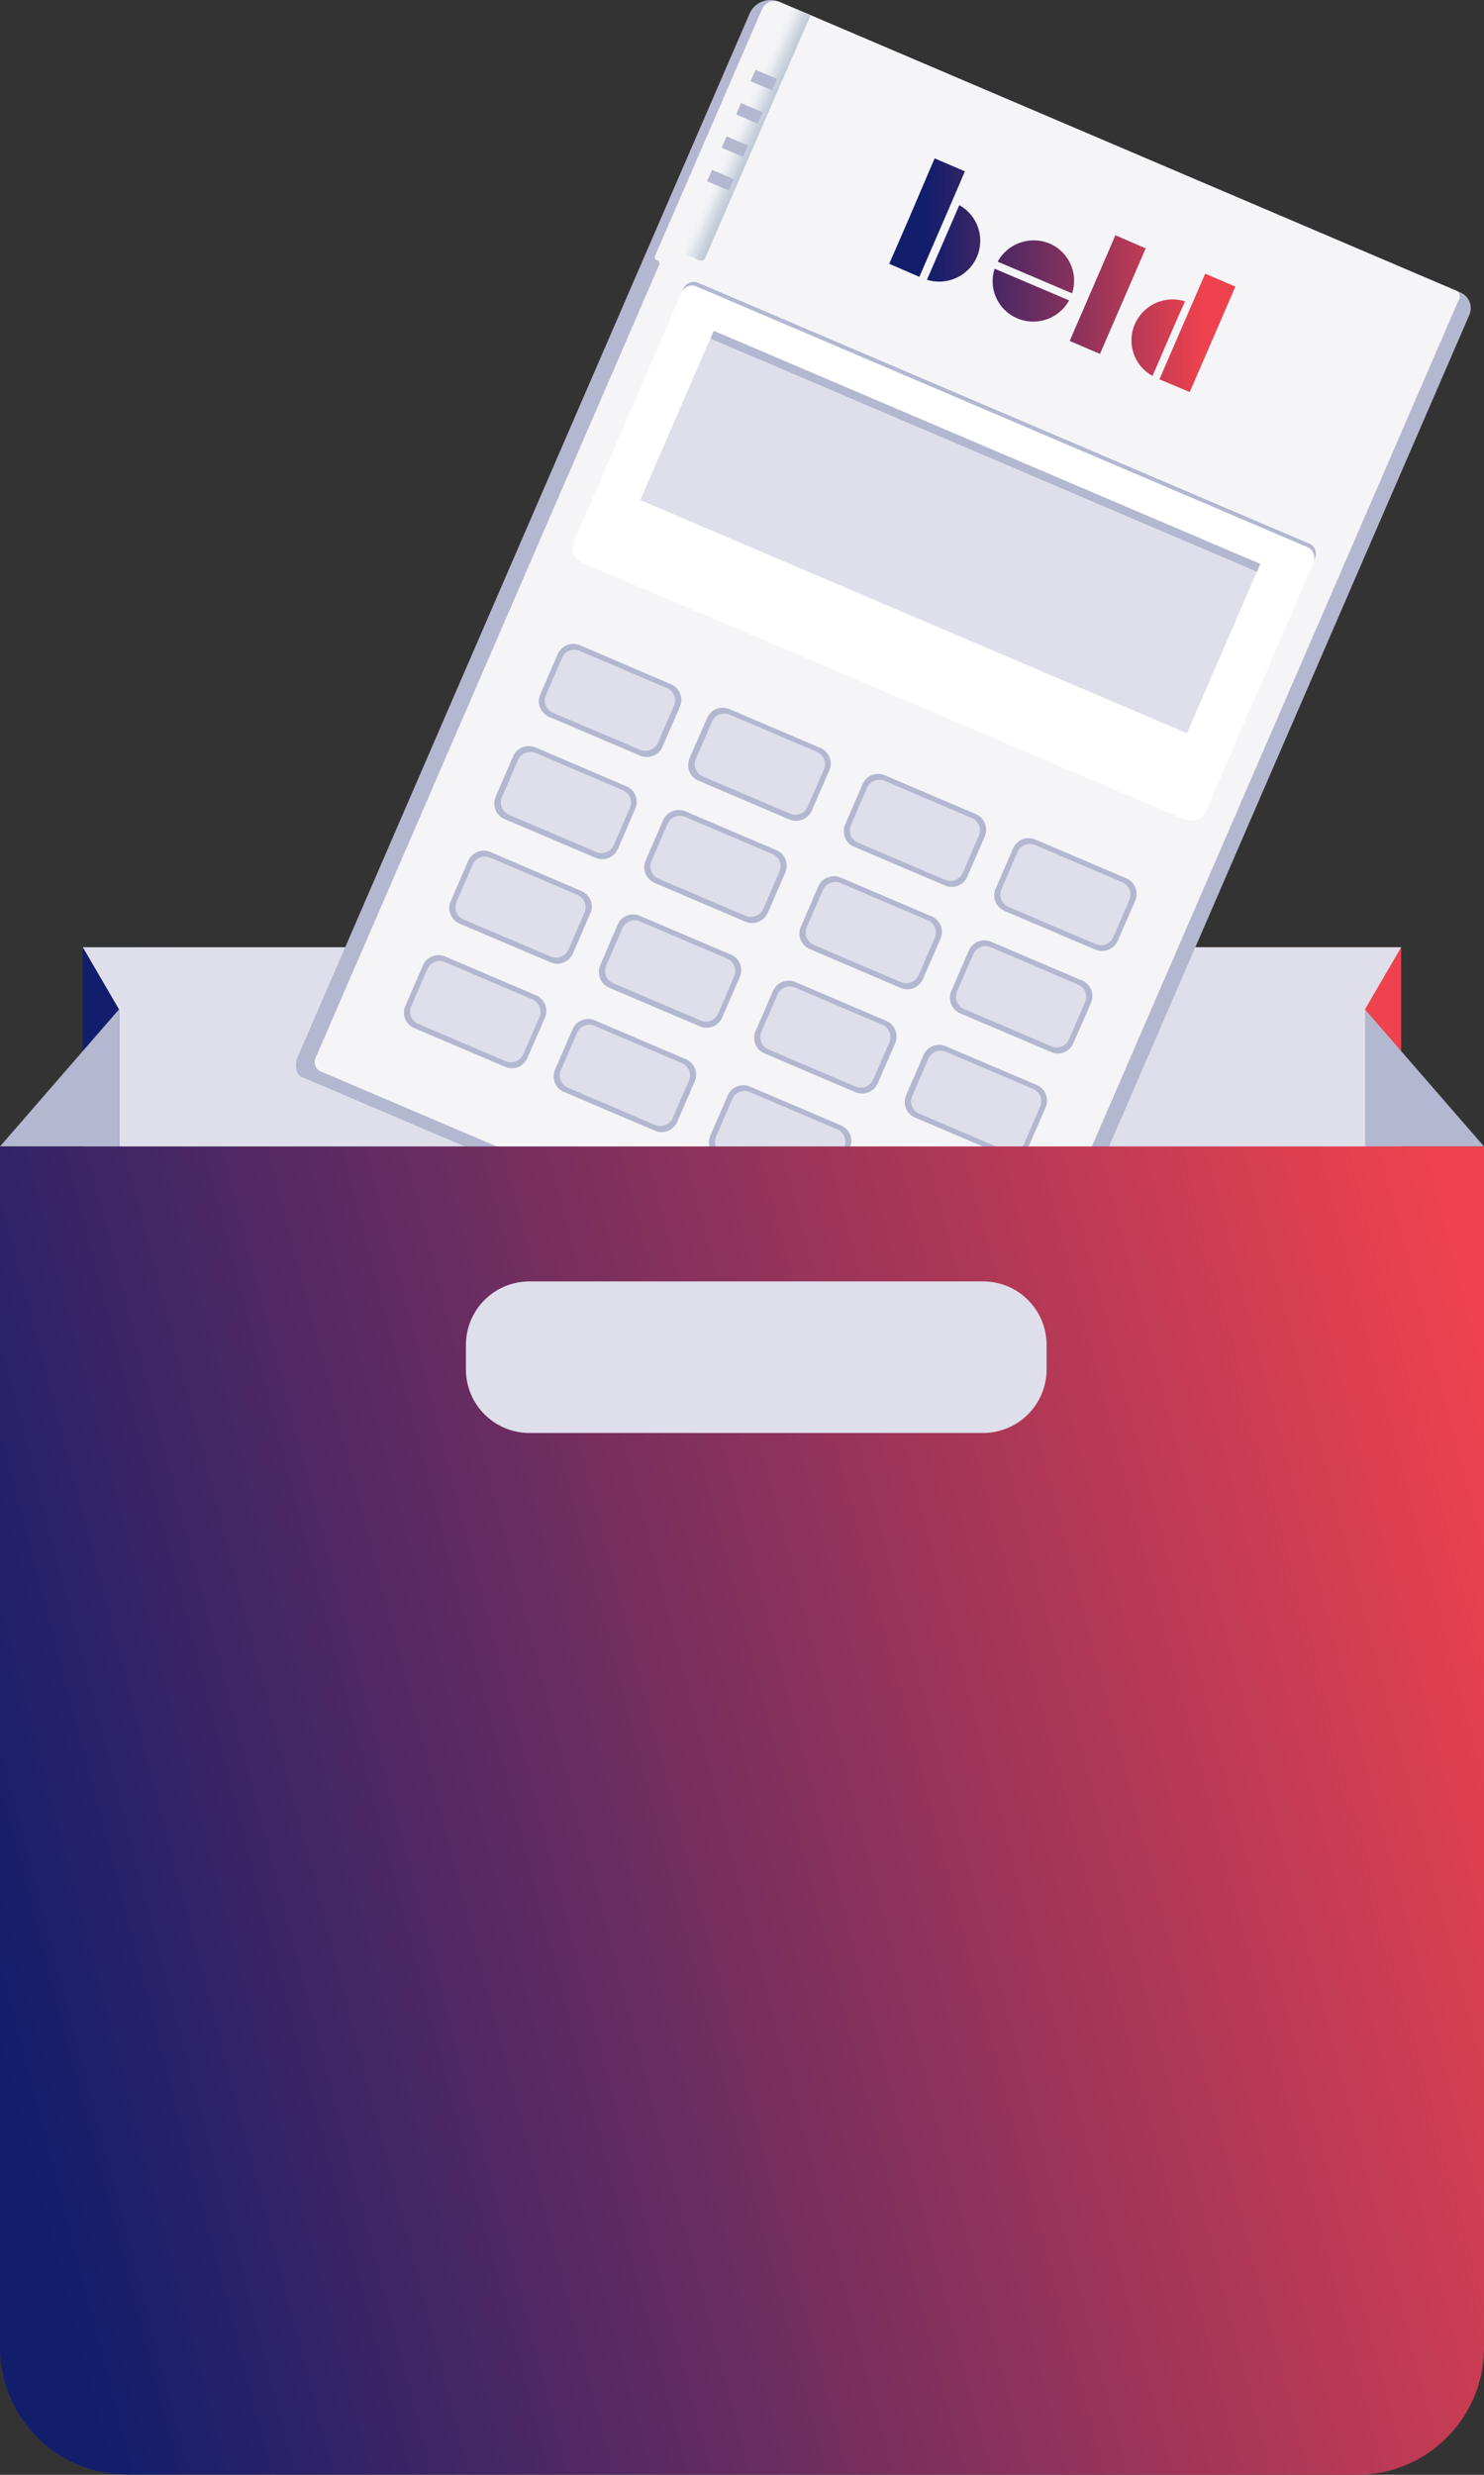 <svg width="24" height="40" viewBox="0 0 24 40" xmlns="http://www.w3.org/2000/svg">
    <rect x="0" y="0" width="24" height="40" fill="#333333" stroke="none"/>
    <defs>
        <linearGradient x1="6.304%" y1="55.084%" x2="94.215%" y2="45.179%" id="90kxof0eta">
            <stop stop-color="#121E6C" offset="0%"/>
            <stop stop-color="#EE424E" offset="100%"/>
        </linearGradient>
        <linearGradient x1="46.491%" y1="47.514%" x2="59.332%" y2="57.615%" id="qjbzrxubcb">
            <stop stop-color="#FFF" stop-opacity="0" offset="10%"/>
            <stop stop-color="#D8DFE7" stop-opacity=".16" offset="32%"/>
            <stop stop-color="#ACBBCC" stop-opacity=".34" offset="60%"/>
            <stop stop-color="#92A5BC" stop-opacity=".45" offset="84%"/>
            <stop stop-color="#889DB6" stop-opacity=".49" offset="100%"/>
        </linearGradient>
        <linearGradient x1="10.798%" y1="50%" x2="89.928%" y2="50%" id="kyuxvr7rnc">
            <stop stop-color="#121E6C" offset="0%"/>
            <stop stop-color="#EE424E" offset="100%"/>
        </linearGradient>
        <linearGradient x1="-1.059%" y1="61.611%" x2="104.361%" y2="36.941%" id="2syat7998d">
            <stop stop-color="#121E6C" offset="0%"/>
            <stop stop-color="#EE424E" offset="100%"/>
        </linearGradient>
    </defs>
    <g fill="none" fill-rule="evenodd">
        <path fill="url(#90kxof0eta)" fill-rule="nonzero" d="M1.339 15.31H22.66v7.199H1.339z"/>
        <circle fill="#88A6D3" fill-rule="nonzero" cx="8.224" cy="16.962" r="1"/>
        <circle fill="#88A6D3" fill-rule="nonzero" cx="15.752" cy="16.962" r="1"/>
        <path fill="#DEDFEA" fill-rule="nonzero" d="m22.079 16.32-.004-.006.586-1.004H1.339l.586 1.004v3.364h-.586v.489H22.66v-.489h-.581z"/>
        <path fill="#B3B7D0" fill-rule="nonzero" d="M1.925 16.314 0 18.53h1.34v1.148h.585zM24 18.53l-1.921-2.21v3.358h.582V18.53zM23.612 4.724 12.605.031a.366.366 0 0 0-.48.185L4.808 17.098c-.039.09-.027.266.065.305l11.283 4.811c.085.037.215-.074.25-.157L23.763 5.09a.276.276 0 0 0-.15-.365z"/>
        <path d="M23.548 4.698 12.614.035a.221.221 0 0 0-.29.115l-1.727 3.98a.058.058 0 0 0 .031.078.058.058 0 0 1 .032.076l-5.558 12.82a.163.163 0 0 0 .088.214l10.815 4.608a.165.165 0 0 0 .216-.083l7.38-17.02a.095.095 0 0 0-.053-.125z" fill="#DEDFEA" fill-rule="nonzero"/>
        <path d="M23.548 4.698 12.614.035a.221.221 0 0 0-.29.115l-1.727 3.98a.058.058 0 0 0 .031.078.058.058 0 0 1 .032.076l-5.558 12.82a.163.163 0 0 0 .088.214l10.815 4.608a.165.165 0 0 0 .216-.083l7.38-17.02a.095.095 0 0 0-.053-.125z" opacity=".68" fill="#FFF" fill-rule="nonzero"/>
        <path d="M13.106.252 12.61.04a.133.133 0 0 0-.172.067l-1.692 3.905h.087a.55.55 0 0 1 .131.049l.349.148a.07.07 0 0 0 .09-.036L13.106.252z" fill="url(#qjbzrxubcb)" fill-rule="nonzero"/>
        <path fill="#B3B7D0" fill-rule="nonzero" d="m12.139 1.312.08-.184.349.148-.08.184zM11.905 1.85l.08-.184.349.149-.08.184zM11.671 2.388l.08-.184.349.149-.08.184zM11.436 2.93l.08-.184.35.15-.08.183z"/>
        <path d="M19.155 13.242 9.418 9.095a.257.257 0 0 1-.138-.339l1.742-4.02a.26.26 0 0 1 .348-.132l9.738 4.148a.257.257 0 0 1 .138.337l-1.742 4.018a.258.258 0 0 1-.349.135z" fill="#FFF" fill-rule="nonzero"/>
        <path d="m21.172 8.785-9.88-4.214a.183.183 0 0 0-.24.093l-.025.059a.18.18 0 0 1 .239-.092l9.88 4.213a.18.18 0 0 1 .098.23l.025-.059a.18.18 0 0 0-.097-.23zM11.488 5.474l.055-.128 8.84 3.769-.056.128z" fill="#B3B7D0" fill-rule="nonzero"/>
        <path fill="#DEDFEA" fill-rule="nonzero" d="m10.356 8.083 1.13-2.61 8.84 3.769-1.13 2.609z"/>
        <path d="m8.736 11.228.285-.657a.277.277 0 0 1 .363-.141l1.466.63c.14.059.206.22.148.358l-.286.658a.277.277 0 0 1-.364.136l-1.466-.625a.274.274 0 0 1-.146-.359zM8.015 12.88l.284-.657a.279.279 0 0 1 .365-.141l1.465.626a.273.273 0 0 1 .147.358l-.284.658a.279.279 0 0 1-.364.14l-1.466-.625a.274.274 0 0 1-.147-.359zM7.288 14.57l.284-.657a.274.274 0 0 1 .364-.14l1.466.628c.14.059.206.219.147.358l-.286.658a.276.276 0 0 1-.363.136l-1.466-.624a.274.274 0 0 1-.146-.359zM6.555 16.26l.285-.659a.276.276 0 0 1 .362-.14l1.464.624a.275.275 0 0 1 .148.36l-.285.656a.274.274 0 0 1-.363.141l-1.464-.624a.273.273 0 0 1-.147-.359zM11.15 12.26l.287-.657a.274.274 0 0 1 .363-.14l1.466.625c.14.059.206.219.148.358l-.286.658a.277.277 0 0 1-.364.14l-1.466-.625a.273.273 0 0 1-.147-.358zM10.44 13.913l.285-.658a.277.277 0 0 1 .363-.14l1.466.625a.274.274 0 0 1 .148.358l-.285.658a.279.279 0 0 1-.365.14l-1.464-.625a.273.273 0 0 1-.148-.358zM9.707 15.601l.282-.657a.274.274 0 0 1 .364-.14l1.466.625c.14.058.206.219.147.358l-.285.658a.276.276 0 0 1-.36.145l-1.466-.624a.278.278 0 0 1-.148-.365zM8.975 17.292l.286-.658a.274.274 0 0 1 .364-.14l1.464.624a.274.274 0 0 1 .148.358l-.285.658a.274.274 0 0 1-.363.14l-1.466-.624a.273.273 0 0 1-.148-.358zM13.666 13.33l.285-.657a.274.274 0 0 1 .364-.14l1.465.624a.275.275 0 0 1 .147.36l-.284.654a.274.274 0 0 1-.364.14l-1.466-.625a.273.273 0 0 1-.147-.355zM12.95 14.983l.285-.658a.277.277 0 0 1 .363-.14l1.466.624c.14.06.206.22.148.36l-.286.657a.277.277 0 0 1-.364.14l-1.464-.625a.273.273 0 0 1-.148-.358zM12.217 16.672l.286-.658a.277.277 0 0 1 .364-.14l1.464.625a.273.273 0 0 1 .148.358l-.285.655a.277.277 0 0 1-.363.14l-1.466-.625a.273.273 0 0 1-.148-.355zM11.485 18.362l.285-.658a.277.277 0 0 1 .364-.14l1.465.624c.14.059.206.219.148.358l-.286.658a.273.273 0 0 1-.363.14l-1.465-.624a.274.274 0 0 1-.148-.358zM16.1 14.369l.284-.658a.275.275 0 0 1 .364-.14l1.465.624a.274.274 0 0 1 .148.358l-.285.654a.277.277 0 0 1-.363.141l-1.466-.624a.273.273 0 0 1-.148-.355zM15.384 16.02l.284-.657a.274.274 0 0 1 .364-.14l1.466.624c.14.059.206.219.147.358l-.286.658a.274.274 0 0 1-.363.14l-1.466-.624a.274.274 0 0 1-.146-.358zM14.65 17.71l.286-.658a.274.274 0 0 1 .364-.14l1.465.624a.275.275 0 0 1 .147.36l-.284.652a.279.279 0 0 1-.364.14l-1.466-.625a.272.272 0 0 1-.147-.353zM13.919 19.399l.284-.658a.279.279 0 0 1 .364-.14l1.462.625a.275.275 0 0 1 .151.36l-.285.657a.274.274 0 0 1-.364.14l-1.465-.625a.273.273 0 0 1-.147-.36z" fill="#B3B7D0" fill-rule="nonzero"/>
        <path d="m16.086 4.343 1.204.512a.66.66 0 0 1-.838.29.65.65 0 0 1-.366-.802zm-.572-1.027-.523 1.206c.325.1.674-.06.808-.37a.657.657 0 0 0-.285-.836zm1.46.62a.666.666 0 0 0-.839.293l1.203.512a.654.654 0 0 0-.363-.805zm-2.258-.441-.335.768.487.212.505-1.166.232-.54-.49-.209-.4.935zm4.775.928-.3.692-.44 1.016.49.206.611-1.41.127-.295-.488-.209zm-1.138.818a.655.655 0 0 0 .286.835l.399-.921.128-.284a.665.665 0 0 0-.813.37zM17.3 5.51l.185.08.305.13.106-.246.633-1.46-.49-.212L17.3 5.51z" fill="url(#kyuxvr7rnc)" fill-rule="nonzero"/>
        <path d="m10.354 12.119-1.41-.598a.216.216 0 0 1-.116-.283l.261-.602a.218.218 0 0 1 .287-.115l1.408.6a.216.216 0 0 1 .116.284l-.26.601a.22.22 0 0 1-.286.113zM9.64 13.77l-1.407-.6a.216.216 0 0 1-.116-.283l.26-.601a.218.218 0 0 1 .287-.115l1.408.6a.216.216 0 0 1 .116.283l-.26.602a.218.218 0 0 1-.287.115zM8.906 15.46l-1.408-.598a.216.216 0 0 1-.116-.282l.261-.602a.216.216 0 0 1 .287-.115l1.408.6c.11.047.163.174.116.284l-.26.601a.218.218 0 0 1-.288.112zM8.174 17.15l-1.408-.6a.216.216 0 0 1-.116-.284l.26-.598a.218.218 0 0 1 .292-.115l1.407.6c.11.047.162.173.117.283l-.262.6a.216.216 0 0 1-.29.114zM12.777 13.151l-1.408-.6a.216.216 0 0 1-.116-.283l.261-.602a.218.218 0 0 1 .287-.115l1.408.6c.111.047.163.173.116.284l-.261.6a.218.218 0 0 1-.287.116zM12.06 14.803l-1.409-.6a.216.216 0 0 1-.116-.283l.26-.602a.218.218 0 0 1 .287-.115l1.408.6a.216.216 0 0 1 .116.284l-.26.6a.218.218 0 0 1-.287.116zM11.326 16.492l-1.408-.6a.216.216 0 0 1-.116-.282l.262-.602a.216.216 0 0 1 .287-.115l1.407.6c.11.047.163.174.117.284l-.26.604a.218.218 0 0 1-.289.111zM10.595 18.182l-1.408-.6a.216.216 0 0 1-.116-.284l.26-.6a.216.216 0 0 1 .287-.116l1.407.6a.215.215 0 0 1 .117.282l-.26.602a.217.217 0 0 1-.287.116zM15.285 14.221l-1.408-.6a.216.216 0 0 1-.116-.283l.26-.602a.219.219 0 0 1 .288-.115l1.407.6c.11.047.162.173.116.283l-.261.602a.219.219 0 0 1-.286.115zM14.568 15.873l-1.406-.6a.217.217 0 0 1-.117-.283l.262-.602a.218.218 0 0 1 .287-.115l1.407.6a.215.215 0 0 1 .117.283l-.26.602a.219.219 0 0 1-.29.115zM13.836 17.562l-1.407-.6a.215.215 0 0 1-.117-.282l.26-.602a.219.219 0 0 1 .289-.115l1.406.6c.11.047.162.174.117.284l-.262.601a.219.219 0 0 1-.286.114zM13.105 19.252l-1.408-.6a.217.217 0 0 1-.116-.283l.261-.602a.215.215 0 0 1 .287-.115l1.408.6a.215.215 0 0 1 .116.283l-.26.6a.217.217 0 0 1-.288.117zM17.718 15.258l-1.407-.6a.215.215 0 0 1-.117-.282l.26-.602a.218.218 0 0 1 .287-.115l1.408.6c.111.047.163.174.116.284l-.26.605a.215.215 0 0 1-.287.11zM17.002 16.91l-1.408-.6a.216.216 0 0 1-.116-.282l.261-.602a.216.216 0 0 1 .287-.115l1.408.602a.215.215 0 0 1 .116.282l-.261.601a.215.215 0 0 1-.287.114zM16.27 18.6l-1.402-.6a.216.216 0 0 1-.116-.283l.26-.602a.218.218 0 0 1 .287-.115l1.408.6a.215.215 0 0 1 .116.283l-.26.602a.218.218 0 0 1-.293.115zM15.537 20.29l-1.407-.601a.216.216 0 0 1-.116-.282l.261-.602a.216.216 0 0 1 .287-.115l1.408.6c.111.047.163.174.116.284l-.26.601a.219.219 0 0 1-.29.114z" fill="#DEDFEA" fill-rule="nonzero"/>
        <path fill="#FFF" fill-rule="nonzero" opacity=".68" d="m16.741 13.663 1.408.6"/>
        <path d="M0 37.94V18.53h24v19.416C24 39.08 23.08 40 21.946 40l-19.892-.004A2.056 2.056 0 0 1 0 37.94z" fill="url(#2syat7998d)" fill-rule="nonzero"/>
        <path d="M8.562 20.711h7.337c.567 0 1.027.46 1.027 1.028v.395c0 .567-.46 1.027-1.027 1.027H8.562c-.567 0-1.027-.46-1.027-1.027v-.395c0-.568.46-1.028 1.027-1.028z" fill="#DEDFEA"/>
    </g>
</svg>
